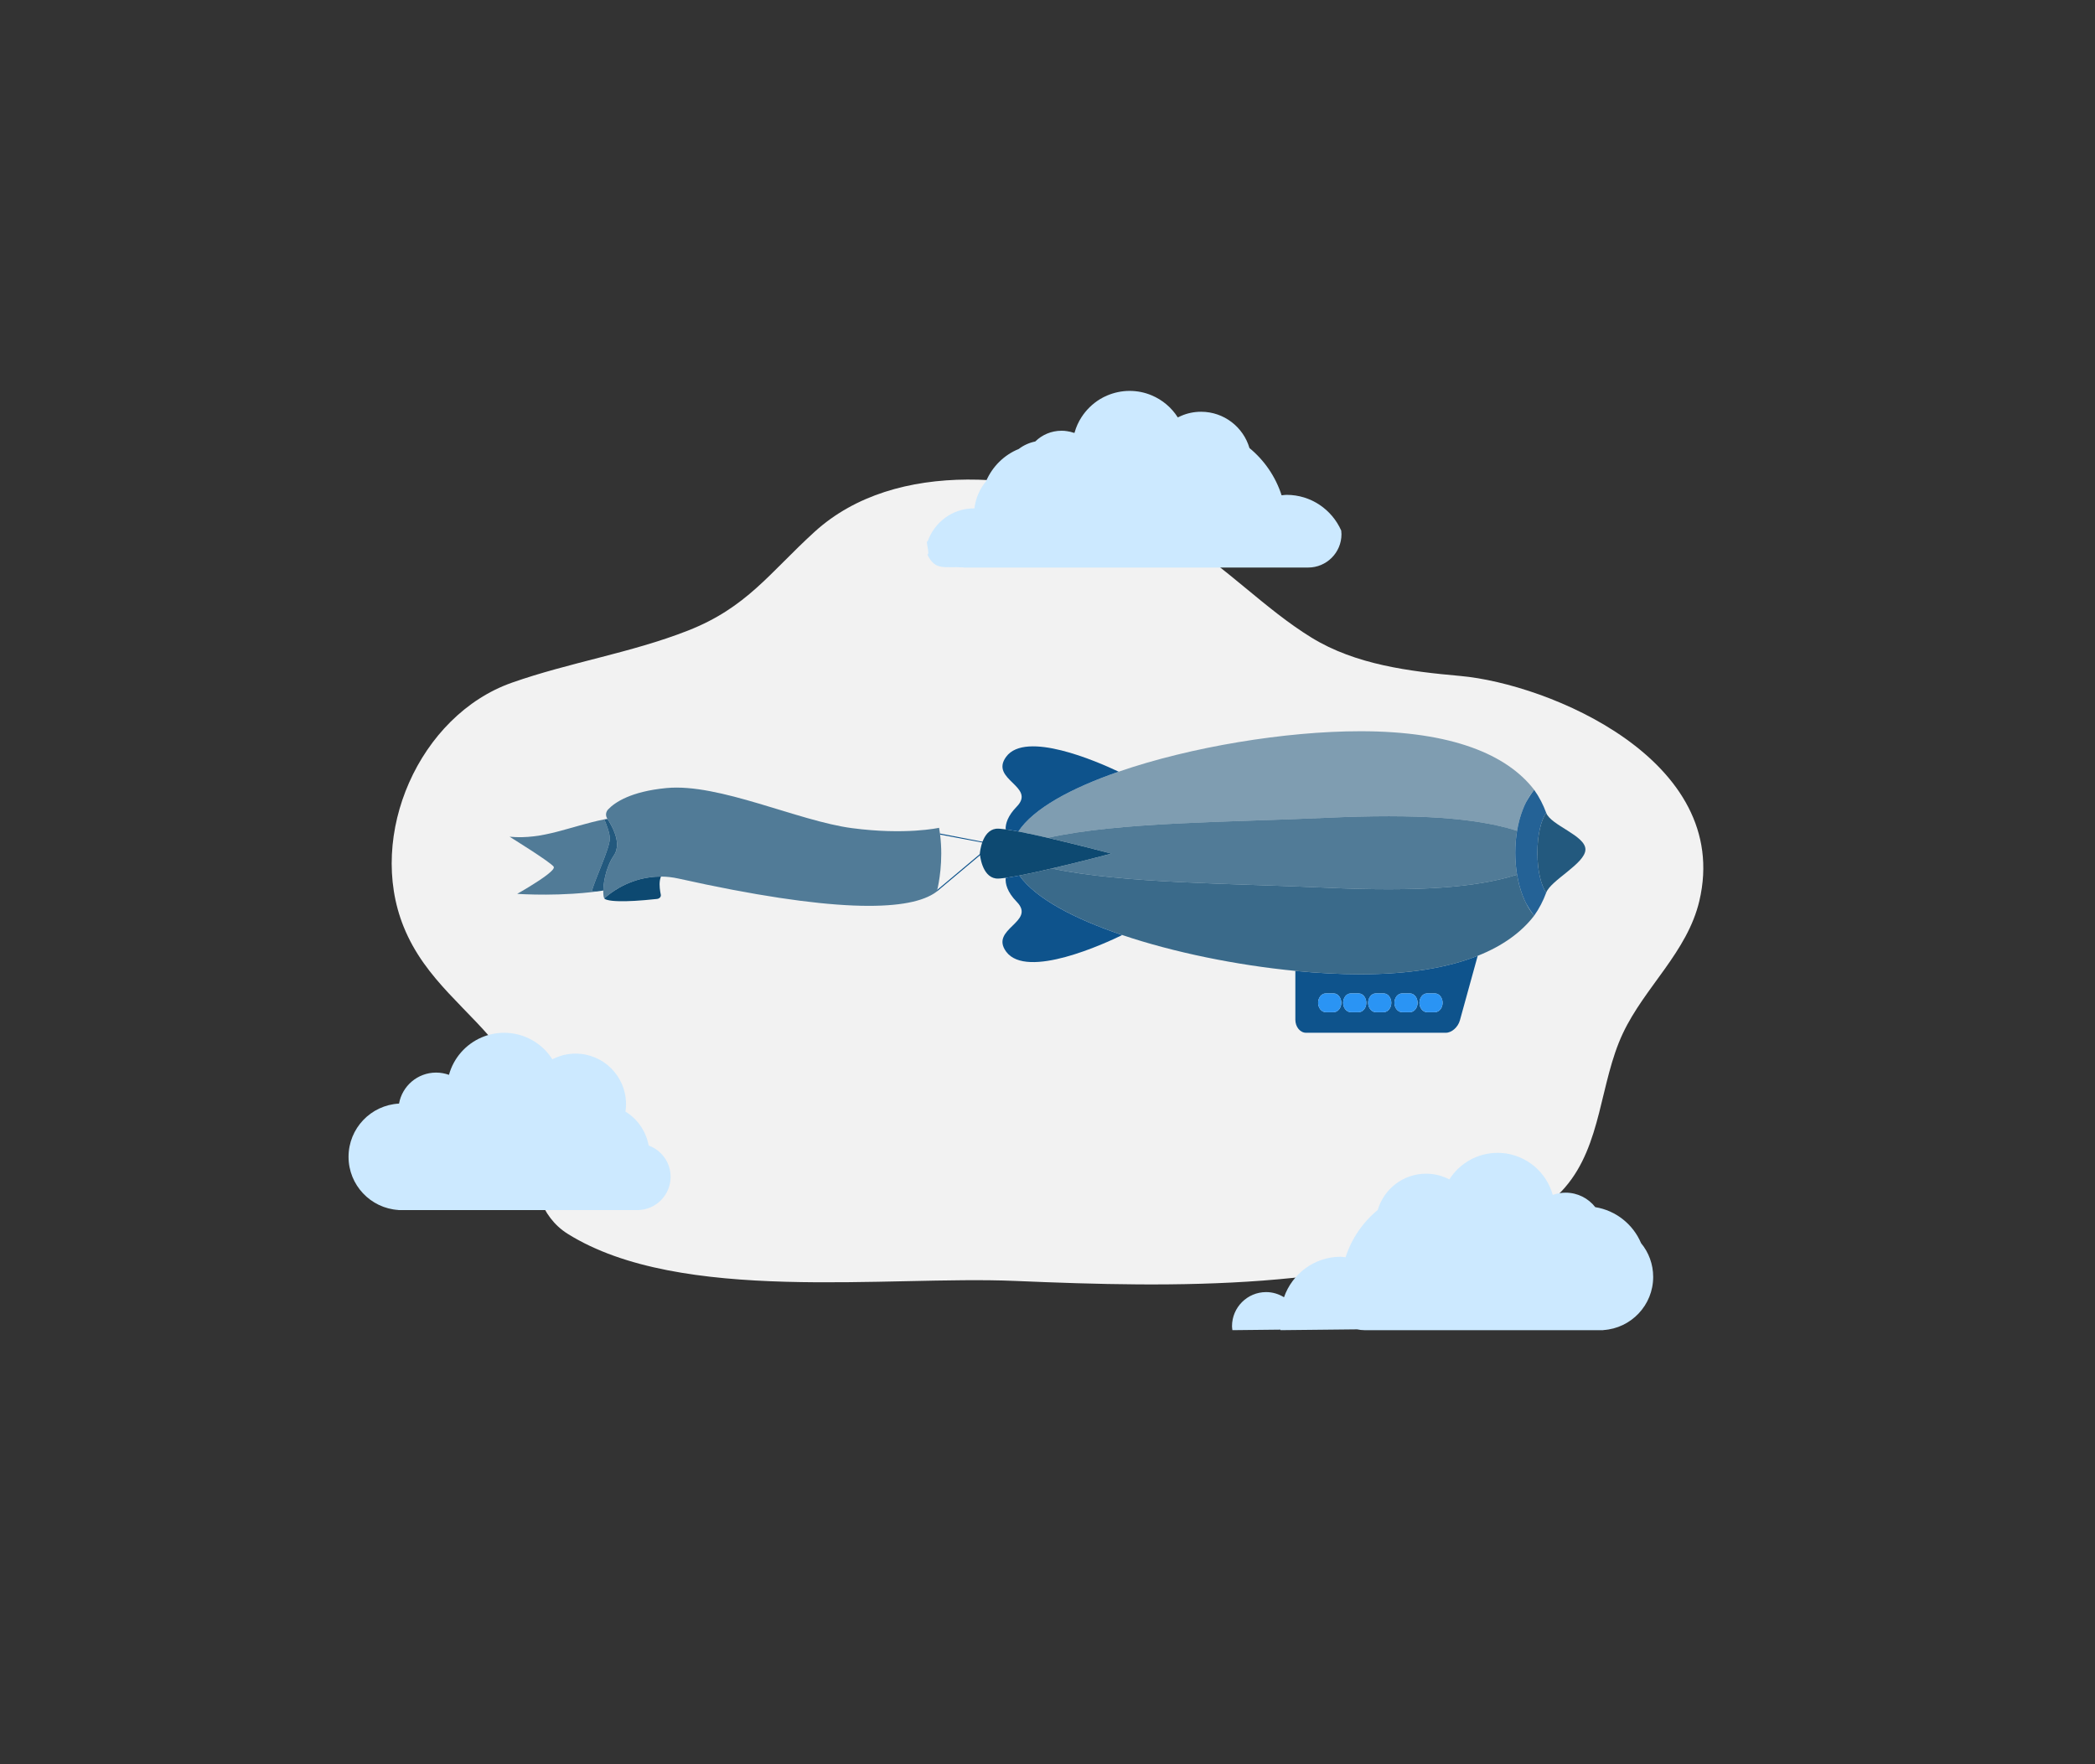 <svg xmlns="http://www.w3.org/2000/svg" xmlns:xlink="http://www.w3.org/1999/xlink" version="1.1" x="0px" y="0px" width="500px" height="421px" viewBox="0 0 500 421" enable-background="new 0 0 500 421" xml:space="preserve">
<rect x="0" y="0" width="500" height="421" fill="#333333" stroke="none"/>
<g xmlns="http://www.w3.org/2000/svg" id="BACKGROUND">
</g>
<g xmlns="http://www.w3.org/2000/svg" id="OBJECTS">
</g>
<g xmlns="http://www.w3.org/2000/svg" id="DESIGNED_BY_FREEPIK">
	<path fill="#F2F2F2" d="M270.616,122.979c3.83,1.662,7.42,3.504,10.674,5.467c11.377,6.859,20.529,16.844,31.709,23.723   c10.557,6.494,23.449,8.074,35.529,9.158c21.057,1.893,64.975,20.043,57.045,53.684c-2.885,12.242-13.059,20.557-18.268,31.643   c-5.541,11.793-4.959,26.5-13.781,36.725c-3.881,4.494-9.238,7.463-14.738,9.713c-36.604,14.961-77.709,14.266-116.521,12.617   c-30.635-1.303-79.838,5.578-106.746-11.223c-13.359-8.34-6.412-31.143-15.656-43.389c-7.768-10.291-18.34-17.049-23.533-29.932   c-8.838-21.918,3.76-50.443,25.816-58.225c13.783-4.861,28.385-7.09,42.01-12.43c14.076-5.518,19.5-13.785,30.234-23.568   C213.796,109.258,246.825,112.65,270.616,122.979z"/>
	<g>
		<g>
			<g>
				<g>
					<path fill="#0E538C" d="M223.595,212.76c0,0,0.036-0.13,0.093-0.381c0,0,0,0,0-0.008l12.943-10.87l-12.266-2.316       c-0.016-0.086-0.021-0.173-0.036-0.26l12.798,2.482"/>
				</g>
			</g>
			<path opacity="0.7" fill="#0d4971" d="M141.214,212.767c0.409-0.007,0.82-0.007,1.224-0.007     c-0.533,0.072-1.064,0.136-1.598,0.194c-0.007,0-0.007,0-0.014,0c-0.533,0.058-1.065,0.107-1.59,0.158     c-0.051,0.008-0.094,0.008-0.145,0.015c-0.812,0.071-1.619,0.13-2.402,0.181h-0.036c-4.582,0.287-8.611,0.222-10.985,0.129     h-0.043c-0.396-0.015-0.734-0.029-1.029-0.043c-0.035,0-0.065-0.008-0.101-0.008c-0.151-0.008-0.28-0.015-0.402-0.021     c-0.03,0-0.059,0-0.087-0.007c-0.058,0-0.102,0-0.145-0.009c-0.057,0-0.108-0.006-0.15-0.006c-0.028,0-0.051-0.007-0.072-0.007     c-0.058,0-0.102-0.007-0.13-0.007h-0.028c-0.029,0-0.043-0.008-0.043-0.008s0.058-0.028,0.15-0.079     c0.021-0.015,0.044-0.029,0.066-0.044c0.021-0.008,0.05-0.028,0.078-0.043c0.021-0.006,0.043-0.021,0.064-0.035     c0.036-0.021,0.079-0.044,0.123-0.072c0.021-0.015,0.051-0.029,0.078-0.043c0.043-0.029,0.095-0.051,0.145-0.087     c0.021-0.007,0.043-0.022,0.064-0.035c0.064-0.036,0.137-0.079,0.217-0.123c0,0,0,0,0.006-0.007     c0.086-0.044,0.173-0.102,0.267-0.15c0,0,0,0,0-0.008c2.094-1.223,6.151-3.697,7.224-5.043h0.006     c0.044-0.058,0.087-0.115,0.123-0.173v-0.008c0.035-0.051,0.064-0.108,0.086-0.157c0.064-0.145,0.072-0.273,0.007-0.367     c-0.812-1.151-10.524-7.152-10.524-7.152c8.065,0.756,14.353-2.481,22.61-4.143c0.556,1.338,1.368,3.424,1.311,4.69     C145.43,202.673,142.136,209.493,141.214,212.767z"/>
			<path fill="#F9F9F9" d="M144.947,195.408c0.008,0.013,0.015,0.021,0.022,0.035c-0.23,0.015-0.461,0.101-0.684,0.101     C144.502,195.494,144.725,195.45,144.947,195.408z"/>
			<path fill="#F9F9F9" d="M147.221,202.214c-0.014,0.1-0.028,0.201-0.042,0.309c-0.021,0.102-0.044,0.201-0.072,0.303     C147.157,202.624,147.192,202.422,147.221,202.214z"/>
			<g>
				<path opacity="0.9" fill="#0d4971" d="M147.221,202.214c-0.028,0.208-0.063,0.41-0.114,0.611c0,0.014,0,0.021-0.008,0.035      c-0.028,0.123-0.071,0.246-0.115,0.367c-0.114,0.324-0.272,0.633-0.475,0.928c-0.338,0.497-0.641,1.022-0.899,1.568      c-0.18,0.36-0.33,0.727-0.474,1.102v0.007c-0.146,0.374-0.274,0.748-0.39,1.122c-0.51,1.684-0.74,3.352-0.763,4.59      c-0.517,0.079-1.028,0.152-1.546,0.216c-0.403,0-0.814,0-1.224,0.007c0.922-3.273,4.216-10.094,4.324-12.524      c0.058-1.267-0.755-3.353-1.311-4.69c0.009-0.008,0.022-0.008,0.037-0.008h0.021c0.223,0,0.453-0.086,0.684-0.101      c0.129,0.194,0.272,0.418,0.424,0.662c0.642,1.064,1.374,2.504,1.698,3.985c0.029,0.115,0.051,0.223,0.065,0.338      c0.015,0.094,0.028,0.188,0.042,0.281c0.021,0.145,0.037,0.287,0.044,0.424c0.007,0.072,0.014,0.151,0.007,0.223      C147.265,201.645,147.257,201.933,147.221,202.214z"/>
				<path fill="#0d4971" d="M144.228,195.544h0.037c-0.015,0-0.028,0-0.037,0.008V195.544z"/>
				<path fill="#0d4971" d="M145.136,206.825c0.144-0.375,0.294-0.741,0.474-1.102C145.438,206.084,145.279,206.45,145.136,206.825z      "/>
			</g>
			<g>
				<path fill="#1F87C4" d="M157.754,209.206c-0.008,0.015-0.016,0.028-0.021,0.043c0-0.015,0.006-0.028,0.014-0.043H157.754z"/>
			</g>
			<g>
				<path fill="#0d4971" d="M157.488,210.155c-0.174,1.15,0.035,2.504,0.222,3.367c0.102,0.496-0.309,0.957-0.899,1.021      c-4.295,0.468-7.129,0.583-8.992,0.539c-0.633-0.014-1.15-0.043-1.583-0.086c-0.107-0.014-0.209-0.021-0.302-0.036      c-0.166-0.021-0.31-0.042-0.439-0.064c-0.057-0.007-0.107-0.015-0.149-0.028c-0.146-0.022-0.274-0.051-0.383-0.087      c-0.035-0.007-0.072-0.014-0.107-0.028c-0.036-0.008-0.065-0.021-0.094-0.029c-0.087-0.028-0.158-0.05-0.216-0.079      c-0.036-0.015-0.064-0.028-0.094-0.043c-0.035-0.021-0.064-0.036-0.086-0.05c-0.058-0.037-0.086-0.065-0.108-0.086      c-0.007-0.008-0.007-0.016-0.007-0.016c-0.022-0.021-0.022-0.029-0.022-0.029s0.009-0.006,0.016-0.014      c0.107-0.102,0.741-0.697,1.827-1.461c0.488-0.344,1.079-0.719,1.748-1.107c1.842-1.028,4.324-2.072,7.303-2.46      c0.432-0.065,0.878-0.108,1.338-0.138c0.424-0.028,0.849-0.035,1.287-0.035c-0.008,0.015-0.014,0.028-0.014,0.043      c-0.016,0.029-0.029,0.058-0.036,0.087c-0.028,0.071-0.058,0.144-0.079,0.223c-0.015,0.036-0.021,0.079-0.029,0.115      c-0.021,0.071-0.036,0.136-0.051,0.209C157.517,209.976,157.501,210.062,157.488,210.155z"/>
			</g>
			<g opacity="0.7">
				<path fill="#0d4971" d="M223.688,212.371c0,0.008,0,0.008,0,0.008c-0.057,0.251-0.093,0.381-0.093,0.381      c-0.245,0.187-0.504,0.374-0.791,0.548c-6.647,4.136-24.145,4.553-60.878-3.627c-1.46-0.324-2.848-0.468-4.172-0.475h-0.008      c-0.438,0-0.863,0.007-1.287,0.035c-0.46,0.029-0.906,0.072-1.338,0.138c-2.979,0.388-5.461,1.432-7.303,2.46      c-0.669,0.389-1.26,0.764-1.748,1.107c-1.086,0.764-1.72,1.359-1.827,1.461c-0.007,0.008-0.016,0.014-0.016,0.014      c-0.157-0.229-0.251-0.812-0.251-1.611c0-0.086,0-0.171,0.007-0.266c0.022-1.238,0.253-2.906,0.763-4.59      c0.115-0.374,0.244-0.748,0.39-1.122v-0.007c0.144-0.375,0.302-0.741,0.474-1.102c0.259-0.546,0.562-1.071,0.899-1.568      c0.202-0.295,0.36-0.604,0.475-0.928c0.044-0.121,0.087-0.244,0.115-0.367c0.008-0.014,0.008-0.021,0.008-0.035      c0.028-0.102,0.051-0.201,0.072-0.303c0.014-0.072,0.028-0.15,0.028-0.23c0.021-0.078,0.029-0.15,0.029-0.237      c0.014-0.13,0.021-0.266,0.021-0.396c0-0.102,0-0.201-0.007-0.303c0.007-0.071,0-0.15-0.007-0.223      c-0.007-0.137-0.022-0.279-0.044-0.424c-0.014-0.094-0.027-0.188-0.042-0.281c-0.015-0.115-0.036-0.223-0.065-0.338      c-0.324-1.481-1.057-2.921-1.698-3.985c-0.151-0.244-0.295-0.468-0.424-0.662c-0.008-0.014-0.015-0.022-0.022-0.035      c0-0.008-0.007-0.008-0.007-0.016c-0.476-0.726-0.389-1.618,0.237-2.259c1.539-1.604,5.324-4.244,13.892-5.058      c12.569-1.193,31.41,7.878,44.259,9.569c12.85,1.697,20.792-0.08,20.792-0.08c0.079,0.453,0.151,0.913,0.209,1.359      c0.015,0.087,0.021,0.174,0.036,0.26C225.156,205.493,224.041,210.911,223.688,212.371z"/>
				<path fill="#0d4971" d="M145.609,205.724c-0.172,0.36-0.33,0.727-0.474,1.102C145.279,206.45,145.43,206.084,145.609,205.724z"/>
			</g>
		</g>
		<g>
			<path fill="#0E538C" d="M324.656,232.521c-4.883,0-10.118-0.276-15.503-0.804v11.65c0,1.712,1.147,3.116,2.55,3.116h33.357     c1.403,0,2.912-1.327,3.361-2.956l4.254-15.412C345.65,230.911,336.414,232.521,324.656,232.521z M318.312,241.567h-1.915     c-0.996,0-1.81-1.007-1.81-2.233c0-1.231,0.813-2.239,1.81-2.239h1.915c0.993,0,1.806,1.008,1.806,2.239     C320.117,240.561,319.305,241.567,318.312,241.567z M324.277,241.567h-1.914c-0.992,0-1.807-1.007-1.807-2.233     c0-1.231,0.814-2.239,1.807-2.239h1.914c0.998,0,1.811,1.008,1.811,2.239C326.088,240.561,325.275,241.567,324.277,241.567z      M330.25,241.567h-1.922c-0.991,0-1.805-1.007-1.805-2.233c0-1.231,0.813-2.239,1.805-2.239h1.922     c0.991,0,1.805,1.008,1.805,2.239C332.055,240.561,331.241,241.567,330.25,241.567z M336.521,241.567h-1.916     c-0.998,0-1.81-1.007-1.81-2.233c0-1.231,0.812-2.239,1.81-2.239h1.916c0.99,0,1.804,1.008,1.804,2.239     C338.324,240.561,337.511,241.567,336.521,241.567z M342.485,241.567h-1.915c-0.992,0-1.805-1.007-1.805-2.233     c0-1.231,0.812-2.239,1.805-2.239h1.915c0.997,0,1.81,1.008,1.81,2.239C344.295,240.561,343.482,241.567,342.485,241.567z"/>
			<path fill="#2A94F4" d="M320.117,239.334c0,1.227-0.812,2.233-1.806,2.233h-1.915c-0.996,0-1.81-1.007-1.81-2.233     c0-1.231,0.813-2.239,1.81-2.239h1.915C319.305,237.095,320.117,238.103,320.117,239.334z"/>
			<path fill="#2A94F4" d="M326.088,239.334c0,1.227-0.812,2.233-1.811,2.233h-1.914c-0.992,0-1.807-1.007-1.807-2.233     c0-1.231,0.814-2.239,1.807-2.239h1.914C325.275,237.095,326.088,238.103,326.088,239.334z"/>
			<path fill="#2A94F4" d="M332.055,239.334c0,1.227-0.813,2.233-1.805,2.233h-1.922c-0.991,0-1.805-1.007-1.805-2.233     c0-1.231,0.813-2.239,1.805-2.239h1.922C331.241,237.095,332.055,238.103,332.055,239.334z"/>
			<path fill="#2A94F4" d="M338.324,239.334c0,1.227-0.813,2.233-1.804,2.233h-1.916c-0.998,0-1.81-1.007-1.81-2.233     c0-1.231,0.812-2.239,1.81-2.239h1.916C337.511,237.095,338.324,238.103,338.324,239.334z"/>
			<path fill="#2A94F4" d="M344.295,239.334c0,1.227-0.812,2.233-1.81,2.233h-1.915c-0.992,0-1.805-1.007-1.805-2.233     c0-1.231,0.812-2.239,1.805-2.239h1.915C343.482,237.095,344.295,238.103,344.295,239.334z"/>
			<path opacity="0.9" fill="#0E538C" d="M366.92,203.517c0,4.193,0.861,7.812,2.105,9.518c-0.707,1.932-1.655,3.773-2.869,5.491     c-0.663-0.821-1.326-1.824-1.95-2.967c-0.295-0.575-0.566-1.19-0.812-1.837c-0.576-1.498-1.026-3.174-1.326-4.969     c-0.275-1.66-0.431-3.412-0.431-5.236c0-1.818,0.155-3.572,0.431-5.23c0.3-1.796,0.75-3.471,1.326-4.969     c0.241-0.635,0.508-1.239,0.799-1.809c0.624-1.154,1.296-2.166,1.964-2.996c1.214,1.717,2.162,3.561,2.869,5.49     C367.781,195.71,366.92,199.329,366.92,203.517z"/>
			<path opacity="0.9" fill="#0d4971" d="M378.383,202.729c0,3.335-8.26,7.327-9.357,10.306c-1.244-1.706-2.105-5.324-2.105-9.518     c0-4.188,0.861-7.807,2.105-9.514C370.123,196.983,378.383,199.394,378.383,202.729z"/>
			<path opacity="0.8" fill="#0d4971" d="M366.156,218.525c-2.986,3.894-7.412,7.181-13.48,9.591     c-7.025,2.795-16.262,4.405-28.02,4.405c-4.883,0-10.118-0.276-15.503-0.804c-14.002-1.363-28.997-4.402-41.315-8.561     c-11.497-3.886-20.661-8.742-24.498-14.132c-0.006,0-0.006-0.005-0.006-0.005c-0.019-0.025-0.032-0.043-0.042-0.061     c2.283-0.445,4.997-1.043,7.722-1.684c17.017,3.608,43.087,3.543,65.465,4.58c22.024,1.019,35.786-0.048,45.236-2.991     c0.12-0.035,0.236-0.077,0.353-0.112c0.3,1.795,0.75,3.471,1.326,4.969c0.246,0.646,0.518,1.262,0.812,1.837     C364.776,216.701,365.436,217.704,366.156,218.525z"/>
			<path opacity="0.5" fill="#0d4971" d="M366.156,188.513c-0.727,0.83-1.389,1.842-1.964,2.996     c-0.291,0.569-0.558,1.174-0.799,1.809c-0.576,1.498-1.026,3.173-1.326,4.969c-0.116-0.036-0.232-0.07-0.349-0.113     c-9.449-2.938-23.211-4.01-45.24-2.991c-22.783,1.062-49.396,0.966-66.385,4.775c-2.303-0.528-4.562-1.025-6.526-1.411     c-0.18-0.035-0.354-0.064-0.527-0.101c3.561-5.425,12.542-10.335,23.946-14.274c17.156-5.924,39.797-9.655,57.67-9.655     C346.57,174.516,359.716,180.119,366.156,188.513z"/>
			<path opacity="0.7" fill="#0d4971" d="M361.637,203.517c0,1.824,0.155,3.576,0.431,5.236c-0.116,0.035-0.232,0.077-0.353,0.112     c-9.45,2.943-23.212,4.01-45.236,2.991c-22.378-1.037-48.448-0.972-65.465-4.58c6.729-1.568,13.548-3.369,14.206-3.541h0.054     c0,0-0.011-0.006-0.025-0.006c0.015-0.006,0.025-0.012,0.025-0.012h-0.054c-0.692-0.184-8.109-2.139-15.126-3.761     c16.988-3.81,43.602-3.714,66.385-4.775c22.029-1.019,35.791,0.053,45.24,2.991c0.116,0.043,0.232,0.077,0.349,0.113     C361.792,199.944,361.637,201.698,361.637,203.517z"/>
			<path fill="#0d4971" d="M265.248,203.729c0.015,0,0.025,0.006,0.025,0.006h-0.054c-0.658,0.172-7.477,1.973-14.206,3.541     c-2.725,0.641-5.438,1.238-7.722,1.684c-0.015,0-0.024,0.006-0.034,0.006c-1.225,0.236-2.328,0.427-3.237,0.545     c-1.069,0.154-1.883,0.209-2.337,0.148c-3.348-0.457-3.804-5.621-3.827-5.924h-0.005v-0.006c0-0.006,0-0.012,0-0.012h0.005     c0.023-0.302,0.479-5.468,3.827-5.924c0.449-0.059,1.258-0.006,2.322,0.144c0.861,0.116,1.888,0.288,3.034,0.508     c0.173,0.036,0.348,0.065,0.527,0.101c1.964,0.386,4.224,0.883,6.526,1.411c7.017,1.622,14.434,3.577,15.126,3.761h0.054     C265.273,203.718,265.263,203.724,265.248,203.729z"/>
			<path fill="#0E538C" d="M266.986,184.171c-11.404,3.939-20.386,8.85-23.946,14.274c-1.146-0.22-2.173-0.392-3.034-0.508     c-0.039-1.375,0.518-3.235,2.662-5.439c4.697-4.827-6.566-6.408-2.527-11.894C244.768,174.326,261.684,181.659,266.986,184.171z"/>
			<path fill="#0E538C" d="M267.838,223.157c-3.996,1.956-22.785,10.651-27.697,3.977c-4.039-5.486,7.225-7.068,2.527-11.895     c-2.299-2.364-2.768-4.331-2.647-5.729c0.909-0.118,2.013-0.309,3.237-0.545c0.023,0.018,0.048,0.035,0.076,0.055     c0,0,0,0.005,0.006,0.005C247.177,214.415,256.341,219.271,267.838,223.157z"/>
		</g>
	</g>
	<path fill="#CCE9FF" d="M160.051,280.856c0,4.388-3.559,7.945-7.947,7.945H95.08v-0.023c-6.637-0.424-11.896-5.943-11.896-12.688   c0-6.799,5.335-12.351,12.05-12.704c0.755-4.205,4.428-7.4,8.855-7.4c1.077,0,2.108,0.201,3.063,0.539   c1.101-4.026,4.004-7.307,7.784-8.932c1.648-0.707,3.465-1.108,5.375-1.108c4.843,0,9.101,2.525,11.518,6.329   c0.255-0.139,0.524-0.262,0.794-0.377c1.455-0.624,3.057-0.979,4.751-0.979c6.652,0,12.034,5.397,12.034,12.043   c0,0.608-0.038,1.209-0.131,1.794c2.856,1.755,4.912,4.673,5.536,8.1C157.863,274.504,160.051,277.422,160.051,280.856z"/>
	<path fill="#CCE9FF" d="M306.01,135.45h-3.05c0.05-0.01,0.11-0.021,0.16-0.03L306.01,135.45z"/>
	<path fill="#CCE9FF" d="M320.16,127.5c0,4.39-3.561,7.95-7.95,7.95h-6.2l-2.89-0.03c-0.05,0.01-0.11,0.021-0.16,0.03h-73.03v-0.03   c-4.649-0.29-6.66,0.88-8.62-3.09c0.74,0.17-0.529-3.51,0.091-3.12c1.6-4.57,5.909-7.88,11.029-7.88c0.04,0,0.09,0,0.13,0.01   c0.29-2.45,1.29-4.689,2.78-6.49c0-0.01,0-0.02,0.01-0.02c1.48-3.47,4.28-6.25,7.771-7.67c0.01,0,0.01-0.01,0.02-0.01   c1.141-0.87,2.48-1.49,3.931-1.78c1.62-1.59,3.84-2.57,6.29-2.57c0.43,0,0.859,0.03,1.279,0.101c0.58,0.08,1.15,0.22,1.69,0.409   c0.03,0.011,0.07,0.021,0.1,0.03c0.011-0.04,0.021-0.09,0.04-0.13c0.37-1.31,0.92-2.54,1.65-3.65c1.12-1.729,2.62-3.199,4.38-4.279   c0.55-0.33,1.12-0.63,1.71-0.88c1.65-0.7,3.47-1.11,5.38-1.11c1.86,0,3.63,0.37,5.24,1.05c2.6,1.08,4.78,2.94,6.27,5.28   c0.261-0.13,0.53-0.26,0.801-0.37c1.449-0.63,3.05-0.98,4.75-0.98c5.47,0,10.09,3.66,11.55,8.66c3.54,2.91,6.24,6.82,7.67,11.28   c0.39-0.03,0.77-0.11,1.17-0.11c5.85,0,10.84,3.511,13.06,8.53C320.14,126.91,320.16,127.21,320.16,127.5z"/>
	<path fill="#CCE9FF" d="M256.47,103.21c-0.02,0.04-0.029,0.09-0.04,0.13c-0.029-0.01-0.069-0.02-0.1-0.03   C256.38,103.27,256.42,103.24,256.47,103.21z"/>
	<path fill="#CCE9FF" d="M294.035,316.521c0,0.323,0.062,0.623,0.093,0.939l11.456-0.124v0.124l18.311-0.193   c0.562,0.123,1.14,0.193,1.74,0.193h57.023v-0.023c6.638-0.424,11.896-5.944,11.896-12.689c0-3.057-1.078-5.867-2.888-8.054   c0-0.007,0-0.016-0.008-0.016c-1.895-4.474-5.99-7.784-10.926-8.577c-1.64-2.102-4.204-3.457-7.084-3.457   c-0.431,0-0.862,0.031-1.278,0.1c-0.615,0.085-1.217,0.239-1.785,0.439c-0.37-1.355-0.94-2.626-1.694-3.772   c-1.456-2.271-3.581-4.081-6.091-5.159c-1.647-0.708-3.465-1.109-5.375-1.109c-4.843,0-9.1,2.526-11.518,6.33   c-0.255-0.139-0.523-0.262-0.793-0.377c-1.456-0.625-3.058-0.979-4.751-0.979c-5.475,0-10.095,3.657-11.549,8.662   c-3.543,2.91-6.245,6.814-7.678,11.28c-0.385-0.031-0.763-0.116-1.17-0.116c-6.275,0-11.565,4.059-13.521,9.663   c-1.248-0.771-2.695-1.231-4.266-1.231C297.686,308.374,294.035,312.023,294.035,316.521z"/>
</g>
</svg>